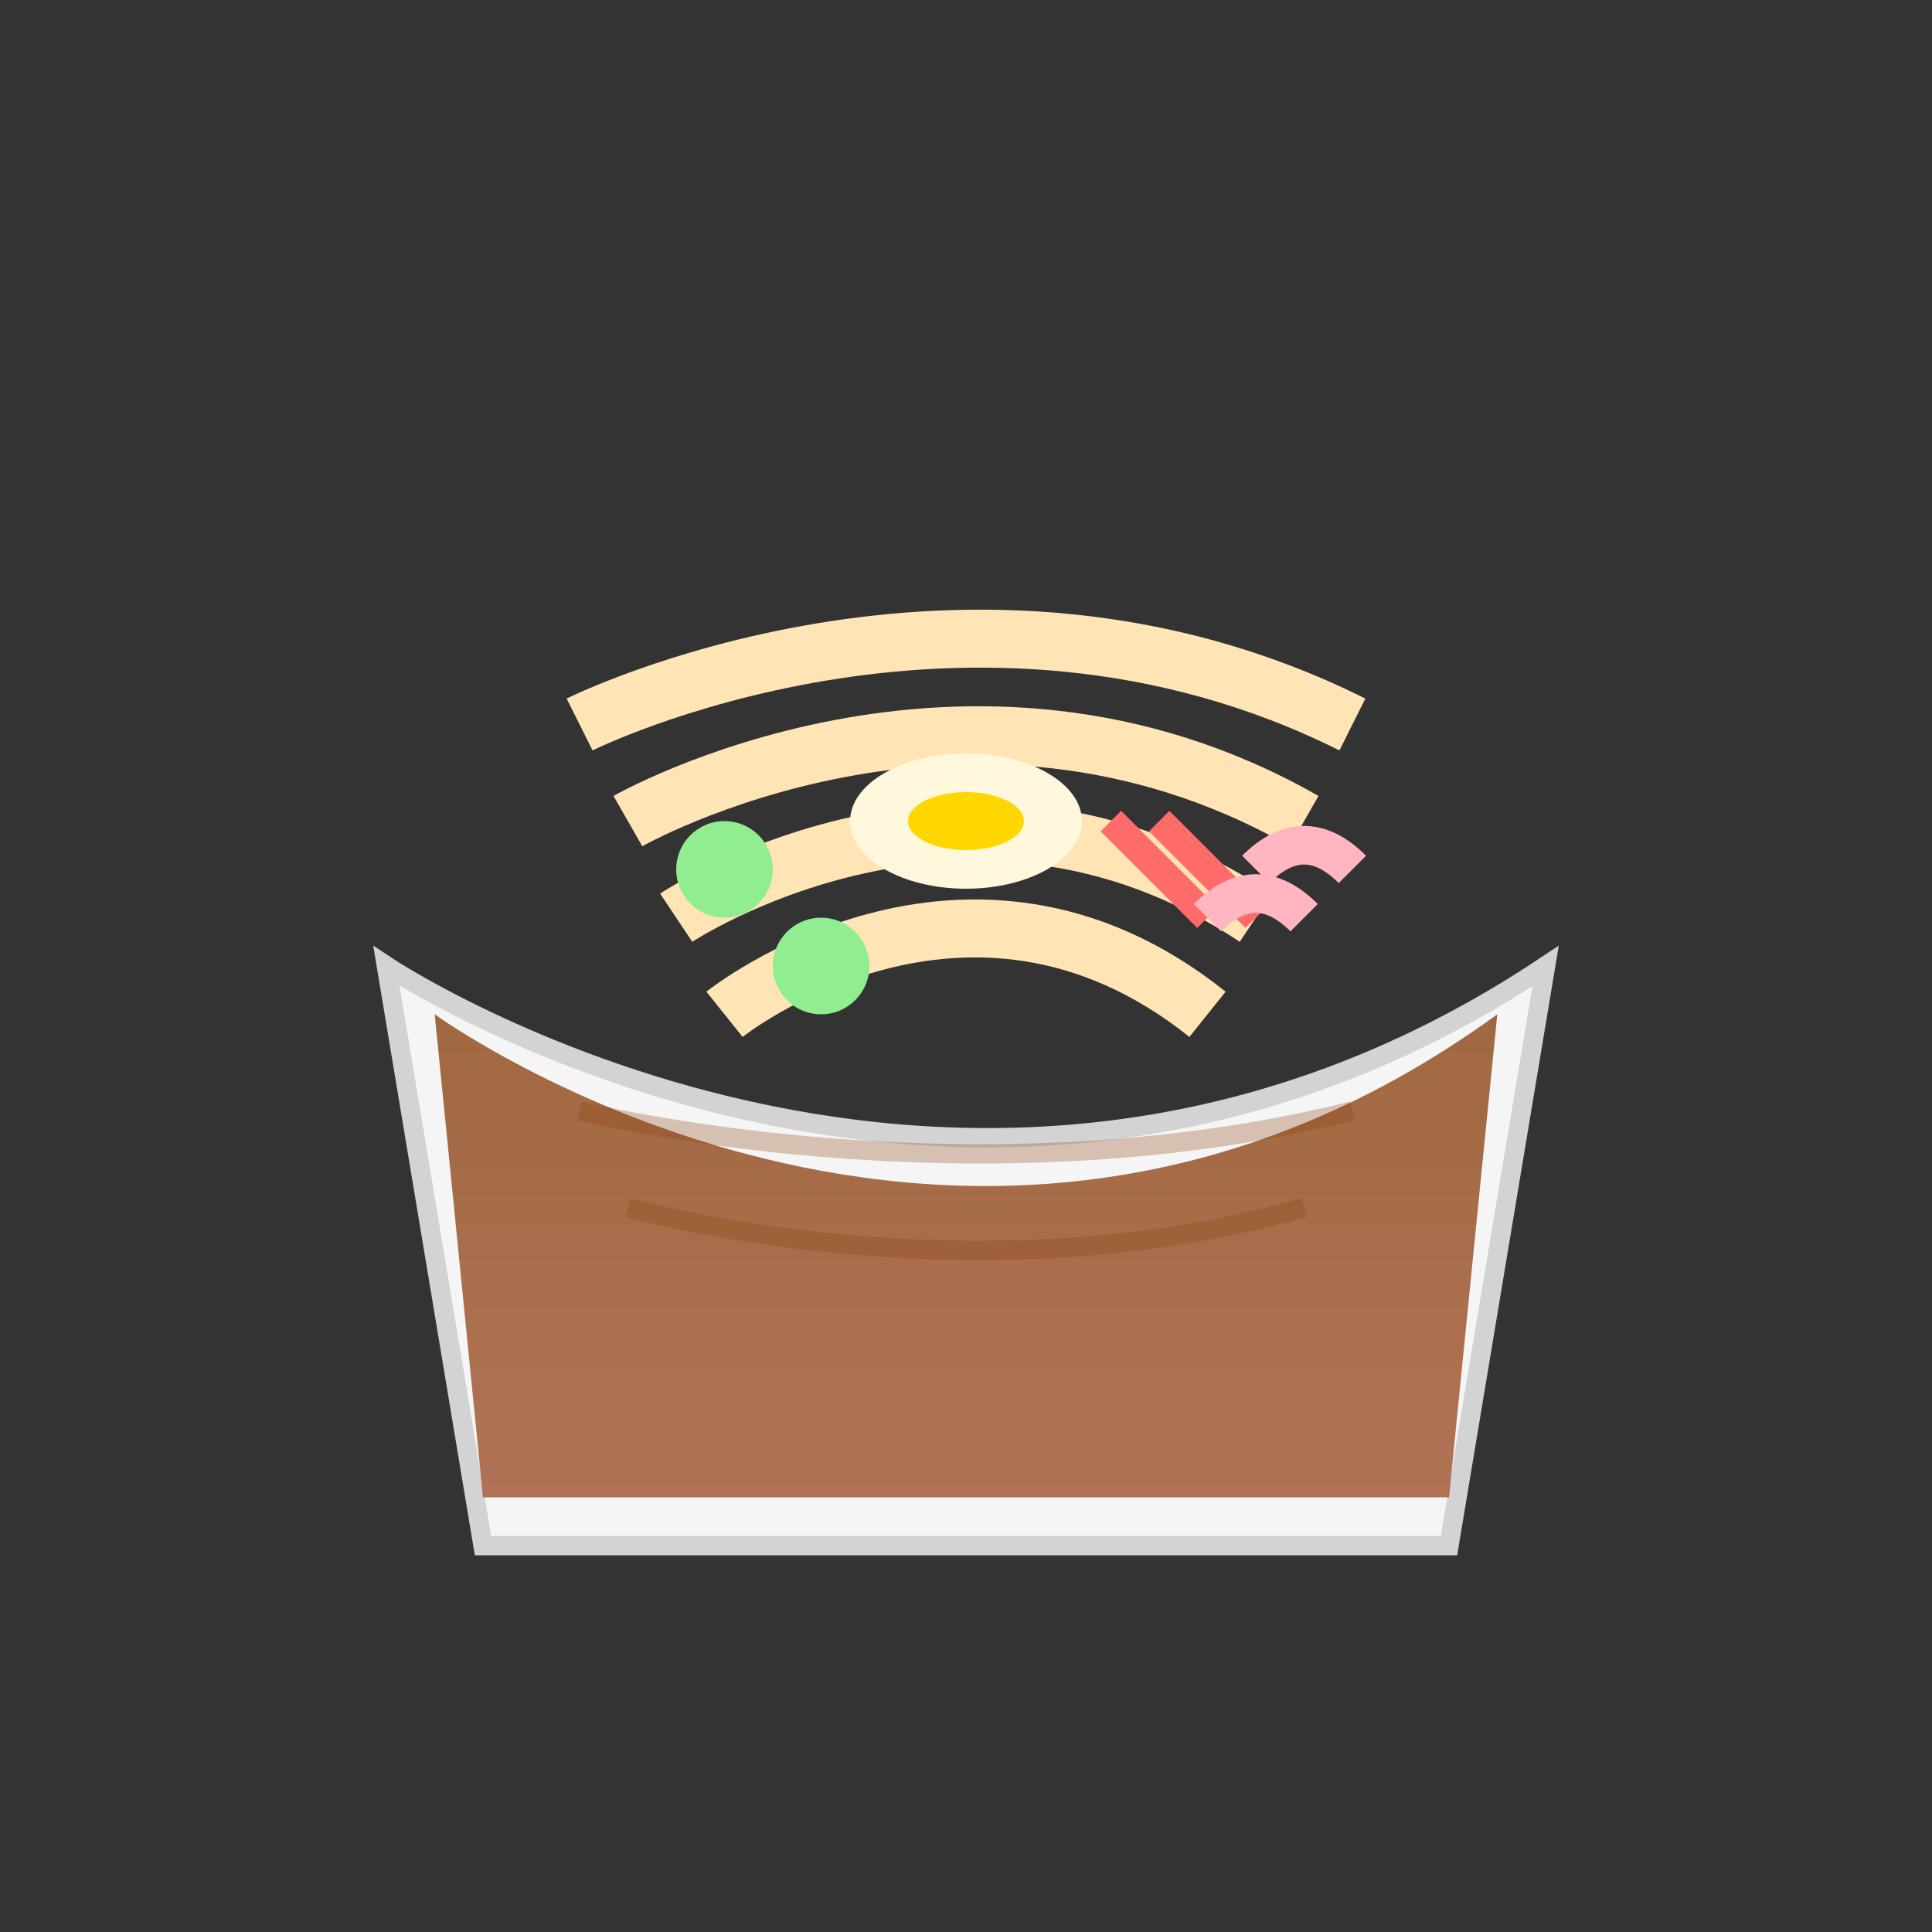 <svg width="200" height="200" viewBox="0 0 200 200" fill="none" xmlns="http://www.w3.org/2000/svg">
  <rect x="0" y="0" width="200" height="200" fill="#333333" stroke="none"/>
  <!-- 定义渐变 -->
  <defs>
    <linearGradient id="soupGradient" x1="0%" y1="0%" x2="0%" y2="100%">
      <stop offset="0%" style="stop-color:#8B4513"/>
      <stop offset="100%" style="stop-color:#A0522D"/>
    </linearGradient>
  </defs>

  <!-- 碗 -->
  <path d="M40 100 C40 100, 100 140, 160 100 L150 160 L50 160 Z" fill="#F5F5F5" stroke="#D3D3D3" stroke-width="2"/>
  
  <!-- 汤汁 -->
  <path d="M45 105 C45 105, 100 145, 155 105 L150 155 L50 155 Z" fill="url(#soupGradient)" opacity="0.8"/>
  
  <!-- 面条层 -->
  <path d="M60 75 C60 75, 100 55, 140 75" stroke="#FFE4B5" stroke-width="6" fill="none"/>
  <path d="M65 85 C65 85, 100 65, 135 85" stroke="#FFE4B5" stroke-width="6" fill="none"/>
  <path d="M70 95 C70 95, 100 75, 130 95" stroke="#FFE4B5" stroke-width="6" fill="none"/>
  <path d="M75 105 C75 105, 100 85, 125 105" stroke="#FFE4B5" stroke-width="6" fill="none"/>
  
  <!-- 配料装饰 -->
  <circle cx="75" cy="90" r="5" fill="#90EE90"/>  <!-- 葱花 -->
  <circle cx="85" cy="100" r="5" fill="#90EE90"/>  <!-- 葱花 -->
  
  <path d="M115 85 L125 95" stroke="#FF6B6B" stroke-width="3"/>  <!-- 辣椒丝 -->
  <path d="M120 85 L130 95" stroke="#FF6B6B" stroke-width="3"/>  <!-- 辣椒丝 -->
  
  <ellipse cx="100" cy="85" rx="12" ry="7" fill="#FFF8DC"/>  <!-- 溏心蛋 -->
  <ellipse cx="100" cy="85" rx="6" ry="3" fill="#FFD700"/>  <!-- 蛋黄 -->
  
  <!-- 肉片 -->
  <path d="M130 90 Q135 85 140 90" stroke="#FFB6C1" stroke-width="4" fill="none"/>
  <path d="M125 95 Q130 90 135 95" stroke="#FFB6C1" stroke-width="4" fill="none"/>
  
  <!-- 汤面纹理 -->
  <path d="M60 115 C60 115, 100 125, 140 115" stroke="rgba(139,69,19,0.3)" stroke-width="2" fill="none"/>
  <path d="M65 125 C65 125, 100 135, 135 125" stroke="rgba(139,69,19,0.3)" stroke-width="2" fill="none"/>
</svg>